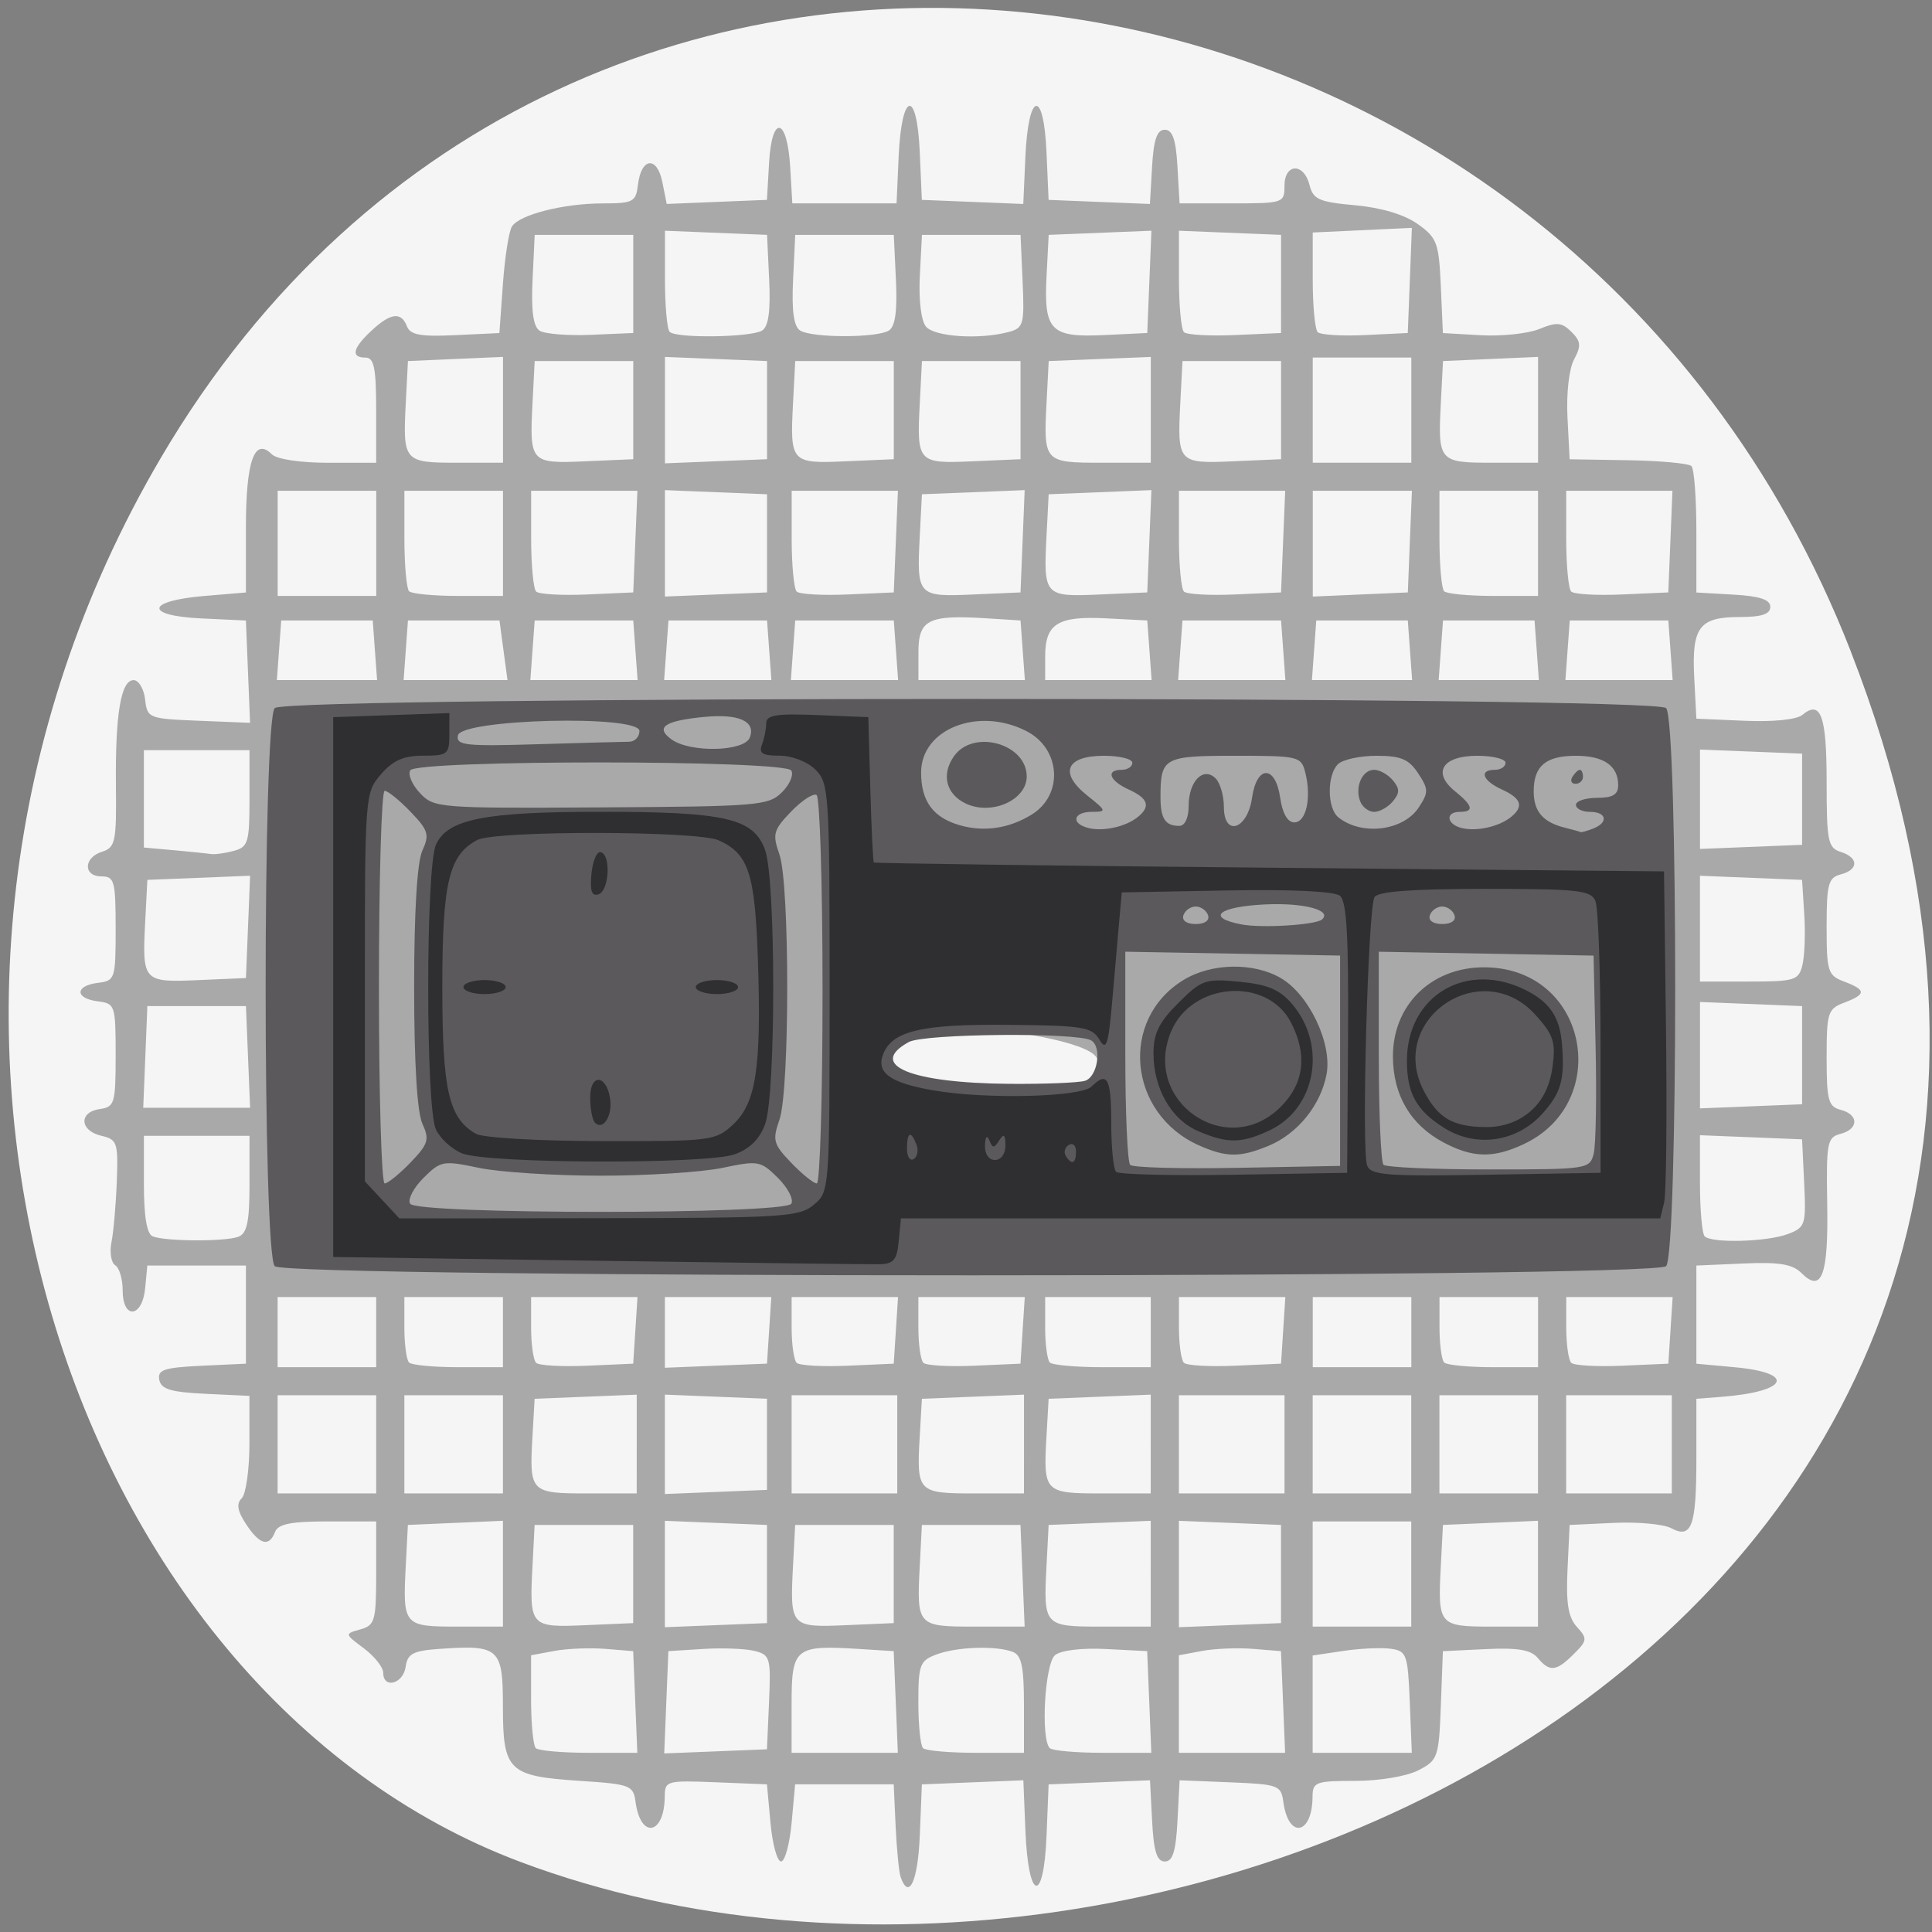 <svg xmlns="http://www.w3.org/2000/svg" viewBox="0 0 256 256"><rect x="0" y="0" width="256" height="256" fill="#808080" stroke="none"/><g fill="#f5f5f5" color="#000"><path transform="matrix(1 0 0 0.992 0.414 -788.95)" d="m 244.84 882.37 c 49.681 128.5 -89.55 194.42 -176.23 161.67 -60.5 -22.859 -90.65 -113.97 -47.683 -187.62 54.22 -92.93 185.6 -73.16 223.92 25.949 z"/></g><g transform="matrix(0.933 0 0 0.929 7.957 1.64)"><path d="m 119.39 265.99 c -0.244 -0.688 -0.567 -3.95 -0.719 -7.25 l -0.275 -6 h -7 h -7 l -0.5 5.5 c -0.275 3.02 -0.95 5.5 -1.5 5.5 -0.55 0 -1.225 -2.475 -1.5 -5.5 l -0.5 -5.5 l -7.25 -0.294 c -6.975 -0.283 -7.251 -0.207 -7.265 2 -0.037 5.514 -3.431 6.163 -4.15 0.794 -0.317 -2.366 -0.743 -2.527 -7.936 -3 -10.126 -0.666 -10.898 -1.418 -10.898 -10.603 0 -8.361 -0.513 -8.825 -9.08 -8.212 -3.706 0.265 -4.471 0.679 -4.739 2.566 -0.345 2.429 -3.18 3.172 -3.18 0.833 0 -0.779 -1.237 -2.347 -2.75 -3.484 -2.749 -2.066 -2.749 -2.067 -0.5 -2.7 2.073 -0.583 2.25 -1.214 2.25 -8.02 v -7.383 h -6.893 c -5.205 0 -7.03 0.367 -7.469 1.5 -0.844 2.2 -2.186 1.839 -4.116 -1.107 -1.236 -1.886 -1.406 -2.909 -0.615 -3.7 0.601 -0.601 1.093 -4.132 1.093 -7.845 v -6.752 l -6.24 -0.298 c -4.933 -0.235 -6.308 -0.654 -6.564 -1.998 -0.273 -1.431 0.676 -1.748 5.99 -2 l 6.314 -0.299 v -7 v -7 h -7 h -7 l -0.313 3.25 c -0.407 4.222 -3.187 4.492 -3.187 0.309 0 -1.618 -0.476 -3.235 -1.059 -3.595 -0.582 -0.36 -0.821 -1.849 -0.531 -3.309 0.29 -1.46 0.628 -5.341 0.751 -8.623 0.209 -5.587 0.067 -6.01 -2.219 -6.545 -3.066 -0.724 -3.201 -3.379 -0.192 -3.806 2.101 -0.298 2.25 -0.808 2.25 -7.684 0 -7.129 -0.081 -7.374 -2.531 -7.68 -3.276 -0.41 -3.276 -2.223 0 -2.633 2.453 -0.307 2.531 -0.547 2.531 -7.75 0 -6.767 -0.179 -7.434 -2 -7.434 -2.63 0 -2.581 -2.681 0.066 -3.521 1.888 -0.599 2.058 -1.401 1.974 -9.317 -0.108 -10.279 0.699 -15.16 2.507 -15.16 0.726 0 1.462 1.237 1.636 2.75 0.309 2.688 0.48 2.757 7.611 3.045 l 7.295 0.295 l -0.295 -7.295 l -0.295 -7.295 l -6.317 -0.299 c -8.153 -0.386 -7.892 -2.501 0.395 -3.201 l 5.922 -0.5 v -9.198 c 0 -9.576 1.205 -12.997 3.7 -10.502 0.698 0.698 4.044 1.2 8 1.2 h 6.8 v -7.5 c 0 -6 -0.3 -7.5 -1.5 -7.5 -2.138 0 -1.858 -1.315 0.814 -3.826 2.732 -2.566 4.249 -2.754 5.066 -0.626 0.467 1.217 1.935 1.484 6.857 1.25 l 6.263 -0.298 l 0.5 -7 c 0.275 -3.85 0.854 -7.546 1.286 -8.213 1.095 -1.69 7.324 -3.275 12.897 -3.281 4.329 -0.005 4.708 -0.208 5 -2.678 0.459 -3.878 2.708 -4.12 3.457 -0.372 l 0.625 3.127 l 7.117 -0.291 l 7.117 -0.291 l 0.305 -5.315 c 0.397 -6.937 2.582 -6.468 2.998 0.644 l 0.302 5.171 h 7.402 h 7.402 l 0.296 -6.67 c 0.412 -9.295 2.601 -9.767 2.998 -0.647 l 0.297 6.818 l 7.203 0.293 l 7.203 0.293 l 0.297 -6.713 c 0.412 -9.331 2.601 -9.834 2.999 -0.69 l 0.297 6.818 l 7.196 0.293 l 7.196 0.293 l 0.304 -5.293 c 0.224 -3.903 0.698 -5.293 1.804 -5.293 1.104 0 1.58 1.384 1.802 5.25 l 0.302 5.25 h 7.448 c 7.278 0 7.448 -0.057 7.448 -2.5 0 -3.231 2.753 -3.333 3.556 -0.132 0.519 2.07 1.335 2.435 6.476 2.901 3.71 0.336 6.989 1.322 8.88 2.668 2.753 1.96 3.02 2.684 3.293 8.849 l 0.295 6.714 l 5.404 0.308 c 2.972 0.169 6.714 -0.235 8.316 -0.899 2.443 -1.012 3.173 -0.945 4.531 0.413 1.35 1.35 1.413 2 0.378 3.938 -0.714 1.335 -1.111 4.848 -0.935 8.28 l 0.306 5.961 l 8.302 0.135 c 4.566 0.074 8.616 0.451 9 0.836 0.384 0.385 0.698 4.599 0.698 9.365 v 8.664 l 5.25 0.302 c 3.777 0.217 5.25 0.709 5.25 1.75 0 1.043 -1.223 1.448 -4.378 1.448 -5.722 0 -6.799 1.452 -6.425 8.666 l 0.302 5.834 l 6.84 0.298 c 4.068 0.177 7.394 -0.162 8.206 -0.836 2.627 -2.18 3.454 0.1 3.454 9.53 0 8.495 0.187 9.433 2 10.01 2.571 0.816 2.571 2.538 0 3.21 -1.757 0.459 -2 1.364 -2 7.431 0 6.449 0.166 6.971 2.5 7.859 3.144 1.195 3.144 1.805 0 3 -2.334 0.887 -2.5 1.41 -2.5 7.859 0 6.067 0.243 6.972 2 7.431 2.596 0.679 2.573 2.748 -0.038 3.43 -1.884 0.493 -2.026 1.246 -1.878 9.985 0.172 10.191 -0.769 12.753 -3.634 9.888 -1.305 -1.305 -3.156 -1.614 -8.314 -1.386 l -6.635 0.293 v 7 v 7 l 5.422 0.5 c 8.848 0.816 7.631 3.493 -1.922 4.23 l -3.5 0.27 v 8.5 c 0 9.695 -0.657 11.521 -3.583 9.956 -1.079 -0.577 -4.764 -0.916 -8.189 -0.753 l -6.228 0.297 l -0.301 6.365 c -0.227 4.799 0.101 6.809 1.331 8.169 1.517 1.676 1.485 1.951 -0.449 3.885 -2.486 2.486 -3.419 2.584 -5.118 0.538 -0.955 -1.151 -2.831 -1.469 -7.372 -1.25 l -6.091 0.294 l -0.292 7.746 c -0.28 7.417 -0.415 7.81 -3.2 9.25 -1.648 0.852 -5.529 1.504 -8.958 1.504 -5.603 0 -6.05 0.166 -6.06 2.25 -0.037 5.478 -3.435 6.092 -4.15 0.75 -0.318 -2.372 -0.704 -2.515 -7.534 -2.793 l -7.199 -0.293 l -0.301 5.793 c -0.226 4.349 -0.675 5.793 -1.801 5.793 -1.126 0 -1.575 -1.444 -1.801 -5.793 l -0.301 -5.793 l -7.199 0.293 l -7.199 0.293 l -0.295 7.318 c -0.398 9.872 -2.589 9.367 -2.999 -0.691 l -0.295 -7.213 l -7.205 0.293 l -7.205 0.293 l -0.294 7.25 c -0.264 6.523 -1.532 9.328 -2.712 6 z m -37.7 -25 l -0.294 -7.25 l -3.956 -0.323 c -2.176 -0.177 -5.438 -0.045 -7.25 0.295 l -3.294 0.618 v 6.288 c 0 3.458 0.3 6.588 0.667 6.955 0.367 0.367 3.761 0.667 7.544 0.667 h 6.877 z m 19 0.03 c 0.278 -6.341 0.162 -6.753 -2.066 -7.312 -1.299 -0.326 -4.581 -0.452 -7.295 -0.28 l -4.934 0.312 l -0.295 7.295 l -0.295 7.295 l 7.295 -0.295 l 7.295 -0.295 l 0.295 -6.72 z m 17.999 -0.03 l -0.294 -7.25 l -4.934 -0.312 c -9.07 -0.574 -9.566 -0.167 -9.566 7.831 v 6.981 h 7.544 h 7.544 z m 18.206 0.357 c 0 -5.363 -0.351 -7.03 -1.582 -7.5 -2.391 -0.917 -7.969 -0.728 -10.853 0.368 -2.351 0.894 -2.565 1.465 -2.565 6.833 0 3.222 0.3 6.158 0.667 6.525 0.367 0.367 3.742 0.667 7.5 0.667 h 6.833 z m 17.794 -0.357 l -0.294 -7.25 l -5.834 -0.302 c -3.441 -0.178 -6.415 0.18 -7.25 0.872 -1.458 1.21 -2.064 11.948 -0.749 13.263 0.367 0.367 3.761 0.667 7.544 0.667 h 6.877 z m 19 0 l -0.294 -7.25 l -3.956 -0.323 c -2.176 -0.177 -5.438 -0.045 -7.25 0.295 l -3.294 0.618 v 6.955 v 6.955 h 7.544 h 7.544 z m 18 0 c -0.276 -6.8 -0.443 -7.271 -2.7 -7.59 -1.324 -0.187 -4.361 -0.047 -6.75 0.311 l -4.343 0.651 v 6.939 v 6.939 h 7.04 h 7.04 z m -128.79 -18.296 v -7.546 l -6.75 0.296 l -6.75 0.296 l -0.304 5.888 c -0.436 8.441 -0.291 8.612 7.273 8.612 h 6.531 z m 18.5 0.046 v -7 h -7 h -7 l -0.304 5.888 c -0.445 8.62 -0.327 8.752 7.54 8.408 l 6.764 -0.296 z m 19 0 v -7 l -7.25 -0.294 l -7.25 -0.294 v 7.588 v 7.588 l 7.25 -0.294 l 7.25 -0.294 z m 18 0 v -7 h -7 h -7 l -0.304 5.888 c -0.445 8.62 -0.327 8.752 7.54 8.408 l 6.764 -0.296 z m 18.294 0.25 l -0.294 -7.25 h -7 h -7 l -0.304 5.888 c -0.44 8.516 -0.353 8.612 7.816 8.612 h 7.08 z m 18.206 -0.294 v -7.544 l -7.25 0.294 l -7.25 0.294 l -0.304 5.888 c -0.439 8.51 -0.348 8.612 7.773 8.612 h 7.03 z m 18.5 0.044 v -7 l -7.25 -0.294 l -7.25 -0.294 v 7.588 v 7.588 l 7.25 -0.294 l 7.25 -0.294 z m 18.5 0 v -7.5 h -7 h -7 v 7.5 v 7.5 h 7 h 7 z m 18 -0.046 v -7.546 l -6.75 0.296 l -6.75 0.296 l -0.304 5.888 c -0.436 8.441 -0.291 8.612 7.273 8.612 h 6.531 v -7.546 z m -165 -18.454 v -7 h -7 h -7 v 7 v 7 h 7 h 7 z m 18 0 v -7 h -7 h -7 v 7 v 7 h 7 h 7 z m 19 -0.044 v -7.04 l -7.25 0.294 l -7.25 0.294 l -0.307 5.381 c -0.453 7.948 -0.289 8.119 7.775 8.119 h 7.03 z m 18.5 0.044 v -6.5 l -7.25 -0.294 l -7.25 -0.294 v 7.088 v 7.088 l 7.25 -0.294 l 7.25 -0.294 z m 18.5 0 v -7 h -7.5 h -7.5 v 7 v 7 h 7.5 h 7.5 z m 18 -0.044 v -7.04 l -7.25 0.294 l -7.25 0.294 l -0.307 5.381 c -0.453 7.948 -0.289 8.119 7.775 8.119 h 7.03 z m 18 0 v -7.04 l -7.25 0.294 l -7.25 0.294 l -0.307 5.381 c -0.453 7.948 -0.289 8.119 7.775 8.119 h 7.03 z m 19 0.044 v -7 h -7.5 h -7.5 v 7 v 7 h 7.5 h 7.5 z m 18 0 v -7 h -7 h -7 v 7 v 7 h 7 h 7 z m 18 0 v -7 h -7 h -7 v 7 v 7 h 7 h 7 z m 19 0 v -7 h -7.5 h -7.5 v 7 v 7 h 7.5 h 7.5 z m -184 -16 v -5 h -7 h -7 v 5 v 5 h 7 h 7 z m 18 0 v -5 h -7 h -7 v 4.333 c 0 2.383 0.3 4.633 0.667 5 0.367 0.367 3.517 0.667 7 0.667 h 6.333 z m 18.805 -0.25 l 0.305 -4.75 h -7.555 h -7.555 v 4.333 c 0 2.383 0.318 4.652 0.708 5.04 0.389 0.389 3.652 0.577 7.25 0.417 l 6.542 -0.291 z m 19 0 l 0.305 -4.75 h -7.555 h -7.555 v 5.04 v 5.04 l 7.25 -0.294 l 7.25 -0.294 z m 18 0 l 0.305 -4.75 h -7.555 h -7.555 v 4.333 c 0 2.383 0.318 4.652 0.708 5.04 0.389 0.389 3.652 0.577 7.25 0.417 l 6.542 -0.291 z m 18 0 l 0.305 -4.75 h -7.555 h -7.555 v 4.333 c 0 2.383 0.318 4.652 0.708 5.04 0.389 0.389 3.652 0.577 7.25 0.417 l 6.542 -0.291 z m 18.2 0.25 v -5 h -7.5 h -7.5 v 4.333 c 0 2.383 0.3 4.633 0.667 5 0.367 0.367 3.742 0.667 7.5 0.667 h 6.833 z m 18.805 -0.25 l 0.305 -4.75 h -7.555 h -7.555 v 4.333 c 0 2.383 0.318 4.652 0.708 5.04 0.389 0.389 3.652 0.577 7.25 0.417 l 6.542 -0.291 z m 18.2 0.25 v -5 h -7 h -7 v 5 v 5 h 7 h 7 z m 18 0 v -5 h -7 h -7 v 4.333 c 0 2.383 0.3 4.633 0.667 5 0.367 0.367 3.517 0.667 7 0.667 h 6.333 z m 18.805 -0.25 l 0.305 -4.75 h -7.555 h -7.555 v 4.333 c 0 2.383 0.318 4.652 0.708 5.04 0.389 0.389 3.652 0.577 7.25 0.417 l 6.542 -0.291 z m -203.39 -13.357 c 1.231 -0.472 1.582 -2.137 1.582 -7.5 v -6.893 h -7.5 h -7.5 v 6.917 c 0 4.598 0.419 7.086 1.25 7.421 1.808 0.73 10.311 0.768 12.168 0.055 z m 220.06 -0.386 c 2.483 -0.944 2.598 -1.305 2.315 -7.25 l -0.298 -6.257 l -7.25 -0.294 l -7.25 -0.294 v 6.877 c 0 3.782 0.3 7.177 0.667 7.544 1.013 1.013 8.863 0.796 11.816 -0.327 z m -218.69 -25.26 l -0.294 -7.25 h -7 h -7 l -0.294 7.25 l -0.294 7.25 h 7.588 h 7.588 z m 220.71 -0.25 v -7 l -7.25 -0.294 l -7.25 -0.294 v 7.588 v 7.588 l 7.25 -0.294 l 7.25 -0.294 z m -100.05 0.811 c -0.171 -4.806 -41.715 -7.07 -32.495 -4.92 6.142 1.435 -8.751 13.576 16.452 10.297 1.909 -0.248 16.312 2.171 16.04 -5.377 z m -120.66 -19.11 l 0.295 -7.295 l -7.295 0.295 l -7.295 0.295 l -0.304 5.888 c -0.445 8.62 -0.327 8.752 7.54 8.408 l 6.764 -0.296 z m 220.75 5.478 c 0.32 -1.274 0.441 -4.536 0.269 -7.25 l -0.312 -4.934 l -7.25 -0.294 l -7.25 -0.294 v 7.544 v 7.544 h 6.981 c 6.465 0 7.02 -0.171 7.562 -2.316 z m -222.79 -16.314 c 2.057 -0.551 2.25 -1.193 2.25 -7.486 v -6.883 h -7.5 h -7.5 v 6.943 v 6.942 l 4.25 0.383 c 2.337 0.211 4.7 0.455 5.25 0.544 0.55 0.089 2.01 -0.11 3.25 -0.442 z m 222.75 -7.37 v -6.5 l -7.25 -0.294 l -7.25 -0.294 v 7.088 v 7.088 l 7.25 -0.294 l 7.25 -0.294 z m -202.69 -21.25 l -0.307 -4.25 h -6.5 h -6.5 l -0.308 4.25 l -0.307 4.25 h 7.115 h 7.115 z m 18.26 0 l -0.567 -4.25 h -6.5 h -6.5 l -0.307 4.25 l -0.307 4.25 h 7.375 h 7.375 z m 18.74 0 l -0.308 -4.25 h -7 h -7 l -0.308 4.25 l -0.307 4.25 h 7.615 h 7.615 z m 19 0 l -0.308 -4.25 h -7 h -7 l -0.308 4.25 l -0.307 4.25 h 7.615 h 7.615 z m 18 0 l -0.308 -4.25 h -7 h -7 l -0.308 4.25 l -0.308 4.25 h 7.615 h 7.615 z m 18 0 l -0.308 -4.25 l -4.934 -0.312 c -8.141 -0.515 -9.566 0.204 -9.566 4.831 v 3.981 h 7.558 h 7.558 z m 18 0 l -0.308 -4.25 l -5.834 -0.302 c -6.884 -0.357 -8.666 0.759 -8.666 5.425 v 3.378 h 7.558 h 7.558 z m 19 0 l -0.308 -4.25 h -7 h -7 l -0.308 4.25 l -0.308 4.25 h 7.615 h 7.615 z m 18 0 l -0.308 -4.25 h -6.5 h -6.5 l -0.308 4.25 l -0.308 4.25 h 7.115 h 7.115 z m 18 0 l -0.308 -4.25 h -6.5 h -6.5 l -0.308 4.25 l -0.308 4.25 h 7.115 h 7.115 z m 19 0 l -0.308 -4.25 h -7 h -7 l -0.308 4.25 l -0.308 4.25 h 7.615 h 7.615 z m -183.81 -15.25 v -7.5 h -7 h -7 v 7.5 v 7.5 h 7 h 7 z m 18 0 v -7.5 h -7 h -7 v 6.833 c 0 3.758 0.3 7.133 0.667 7.5 0.367 0.367 3.517 0.667 7 0.667 h 6.333 z m 18.794 -0.25 l 0.294 -7.25 h -7.544 h -7.544 v 6.833 c 0 3.758 0.318 7.152 0.708 7.541 0.389 0.389 3.652 0.577 7.25 0.417 l 6.542 -0.291 z m 18.706 0.25 v -7 l -7.25 -0.294 l -7.25 -0.294 v 7.588 v 7.588 l 7.25 -0.294 l 7.25 -0.294 z m 18.294 -0.25 l 0.294 -7.25 h -7.544 h -7.544 v 6.833 c 0 3.758 0.318 7.152 0.708 7.541 0.389 0.389 3.652 0.577 7.25 0.417 l 6.542 -0.291 z m 18 -0.045 l 0.295 -7.295 l -7.295 0.295 l -7.295 0.295 l -0.304 5.888 c -0.445 8.62 -0.327 8.752 7.54 8.408 l 6.764 -0.296 z m 18 0 l 0.295 -7.295 l -7.295 0.295 l -7.295 0.295 l -0.304 5.888 c -0.445 8.62 -0.327 8.752 7.54 8.408 l 6.764 -0.296 z m 18.999 0.045 l 0.294 -7.25 h -7.544 h -7.544 v 6.833 c 0 3.758 0.318 7.152 0.708 7.541 0.389 0.389 3.652 0.577 7.25 0.417 l 6.542 -0.291 z m 18 0 l 0.294 -7.25 h -7.04 h -7.04 v 7.546 v 7.546 l 6.75 -0.296 l 6.75 -0.296 z m 18.206 0.25 v -7.5 h -7 h -7 v 6.833 c 0 3.758 0.3 7.133 0.667 7.5 0.367 0.367 3.517 0.667 7 0.667 h 6.333 z m 18.794 -0.25 l 0.294 -7.25 h -7.544 h -7.544 v 6.833 c 0 3.758 0.318 7.152 0.708 7.541 0.389 0.389 3.652 0.577 7.25 0.417 l 6.542 -0.291 z m -165.79 -18.796 v -7.546 l -6.75 0.296 l -6.75 0.296 l -0.304 5.888 c -0.436 8.441 -0.291 8.612 7.273 8.612 h 6.531 z m 18.5 0.046 v -7 h -7 h -7 l -0.304 5.888 c -0.445 8.62 -0.327 8.752 7.54 8.408 l 6.764 -0.296 z m 19 0 v -7 l -7.25 -0.294 l -7.25 -0.294 v 7.588 v 7.588 l 7.25 -0.294 l 7.25 -0.294 z m 18 0 v -7 h -7 h -7 l -0.304 5.888 c -0.445 8.62 -0.327 8.752 7.54 8.408 l 6.764 -0.296 z m 18 0 v -7 h -7 h -7 l -0.304 5.888 c -0.445 8.62 -0.327 8.752 7.54 8.408 l 6.764 -0.296 z m 18.5 -0.044 v -7.544 l -7.25 0.294 l -7.25 0.294 l -0.304 5.888 c -0.439 8.51 -0.348 8.612 7.773 8.612 h 7.03 z m 18.5 0.044 v -7 h -7 h -7 l -0.304 5.888 c -0.445 8.62 -0.327 8.752 7.54 8.408 l 6.764 -0.296 z m 18.5 0 v -7.5 h -7 h -7 v 7.5 v 7.5 h 7 h 7 z m 18 -0.046 v -7.546 l -6.75 0.296 l -6.75 0.296 l -0.304 5.888 c -0.436 8.441 -0.291 8.612 7.273 8.612 h 6.531 z m -128.5 -17.954 v -7 h -7 h -7 l -0.302 6.409 c -0.209 4.442 0.098 6.67 1 7.259 0.716 0.467 4 0.733 7.302 0.591 l 6 -0.259 z m 18.302 6.644 c 0.904 -0.573 1.21 -2.784 1 -7.235 l -0.302 -6.409 l -7.25 -0.294 l -7.25 -0.294 v 6.877 c 0 3.782 0.3 7.177 0.667 7.544 0.951 0.951 11.579 0.797 13.14 -0.19 z m 18 0 c 0.904 -0.573 1.21 -2.784 1 -7.235 l -0.302 -6.409 h -7 h -7 l -0.302 6.409 c -0.21 4.451 0.096 6.661 1 7.235 1.688 1.071 10.916 1.071 12.604 0 z m 16.991 0.215 c 2.138 -0.573 2.273 -1.061 2 -7.236 l -0.293 -6.622 h -7 h -7 l -0.302 5.834 c -0.178 3.441 0.18 6.415 0.872 7.25 1.211 1.459 7.591 1.881 11.723 0.774 z m 20 -7.153 l 0.295 -7.295 l -7.295 0.295 l -7.295 0.295 l -0.302 5.834 c -0.406 7.838 0.555 8.828 8.211 8.459 l 6.091 -0.294 z m 18.705 0.295 v -7 l -7.25 -0.294 l -7.25 -0.294 v 6.877 c 0 3.782 0.318 7.196 0.708 7.585 0.389 0.389 3.652 0.577 7.25 0.417 l 6.542 -0.291 z m 18.29 -0.5 l 0.29 -7.5 l -7.04 0.332 l -7.04 0.332 v 6.751 c 0 3.713 0.319 7.07 0.709 7.46 0.39 0.39 3.427 0.577 6.75 0.417 l 6.04 -0.292 z" fill="#a9a9a9"/><path d="m 30.49 178.83 c -1.723 -1.723 -1.723 -77.877 0 -79.6 1.74 -1.74 195.86 -1.74 197.6 0 1.723 1.723 1.723 77.877 0 79.6 -1.74 1.74 -195.86 1.74 -197.6 0 z m 73.36 -8.904 c 0.375 -0.607 -0.473 -2.259 -1.885 -3.672 -2.456 -2.456 -2.797 -2.519 -7.873 -1.447 -2.918 0.616 -10.706 1.12 -17.306 1.12 -6.6 0 -14.388 -0.504 -17.306 -1.12 -5.076 -1.072 -5.417 -1.01 -7.873 1.447 -1.412 1.412 -2.261 3.064 -1.885 3.672 0.956 1.547 53.17 1.547 54.13 0 z m -54.08 -5.877 c 2.534 -2.645 2.724 -3.27 1.687 -5.547 -0.745 -1.635 -1.169 -8.701 -1.169 -19.472 0 -10.771 0.424 -17.837 1.169 -19.472 1.037 -2.277 0.847 -2.902 -1.687 -5.547 -1.571 -1.64 -3.222 -2.981 -3.669 -2.981 -0.447 0 -0.813 12.6 -0.813 28 0 15.4 0.366 28 0.813 28 0.447 0 2.098 -1.342 3.669 -2.981 z m 58.52 -24.46 c 0 -15.09 -0.381 -27.677 -0.847 -27.964 -0.466 -0.288 -2.096 0.78 -3.622 2.373 -2.52 2.63 -2.672 3.192 -1.653 6.114 1.475 4.232 1.475 33.606 0 37.838 -1.02 2.926 -0.867 3.483 1.687 6.149 1.545 1.612 3.175 2.932 3.622 2.932 0.447 0 0.813 -12.348 0.813 -27.441 z m 73.5 9.941 v -15 l -15.25 -0.276 l -15.25 -0.276 v 14.859 c 0 8.173 0.312 15.171 0.692 15.552 0.381 0.381 7.243 0.568 15.25 0.417 l 14.558 -0.276 v -15 z m -20 12.09 c -10.132 -4.503 -11.392 -18.03 -2.201 -23.629 3.964 -2.417 9.949 -2.517 13.818 -0.231 3.997 2.361 7.283 9.329 6.462 13.703 -0.826 4.405 -4.106 8.473 -8.215 10.19 -4.05 1.692 -5.997 1.686 -9.864 -0.033 z m 56.02 1.162 c 0.307 -1.238 0.428 -8.1 0.269 -15.25 l -0.288 -13 l -15.25 -0.276 l -15.25 -0.276 v 14.859 c 0 8.173 0.3 15.16 0.667 15.526 0.367 0.367 7.108 0.667 14.981 0.667 14.01 0 14.326 -0.047 14.872 -2.25 z m -21.319 -1.593 c -4.691 -2.501 -7.186 -6.758 -7.194 -12.272 -0.011 -8.02 6.443 -13.545 14.735 -12.611 13.219 1.49 15.979 19.36 3.877 25.1 -4.33 2.055 -7.258 1.998 -11.418 -0.22 z m -50.95 -8.79 c 1.792 -0.513 2.477 -4.799 0.922 -5.76 -1.904 -1.177 -23.724 -0.989 -25.922 0.223 -5.935 3.274 0.206 5.844 14.25 5.963 4.95 0.042 9.787 -0.15 10.75 -0.425 z m 33.683 -23.02 c 1.501 -1.313 -2.583 -2.404 -8.03 -2.147 -6.691 0.315 -8.541 1.871 -3.398 2.858 2.879 0.553 10.533 0.077 11.433 -0.71 z m -16.183 -0.596 c -0.229 -0.688 -1.017 -1.25 -1.75 -1.25 -0.733 0 -1.521 0.563 -1.75 1.25 -0.248 0.744 0.461 1.25 1.75 1.25 1.289 0 1.998 -0.506 1.75 -1.25 z m 35 0 c -0.229 -0.688 -1.017 -1.25 -1.75 -1.25 -0.733 0 -1.521 0.563 -1.75 1.25 -0.248 0.744 0.461 1.25 1.75 1.25 1.289 0 1.998 -0.506 1.75 -1.25 z m -60.02 -14.382 c 4.516 -2.817 4.099 -9.369 -0.755 -11.879 -6.833 -3.533 -14.979 -0.329 -14.979 5.892 0 4.103 1.696 6.425 5.501 7.528 3.446 0.999 7.03 0.46 10.233 -1.541 z m -9.397 -1.56 c -2.8 -1.342 -3.493 -4.141 -1.67 -6.744 2.744 -3.918 10.333 -1.799 10.333 2.884 0 3.377 -5.01 5.609 -8.663 3.859 z m 24.413 1.947 c 1.887 -1.51 1.517 -2.676 -1.25 -3.937 -2.772 -1.263 -3.324 -2.818 -1 -2.818 0.825 0 1.5 -0.45 1.5 -1 0 -0.55 -1.814 -1 -4.03 -1 -5.385 0 -6.413 2.434 -2.387 5.655 2.78 2.225 2.812 2.335 0.668 2.34 -2.657 0.006 -3.02 1.663 -0.5 2.304 2.098 0.534 5.279 -0.167 7 -1.544 z m 39.926 -1.383 c 1.411 -2.154 1.404 -2.601 -0.084 -4.872 -1.325 -2.02 -2.456 -2.5 -5.915 -2.5 -2.352 0 -4.817 0.54 -5.477 1.2 -1.572 1.572 -1.541 6.279 0.05 7.57 3.304 2.683 9.227 1.958 11.426 -1.398 z m -8.314 -0.872 c -0.792 -2.064 0.282 -4.5 1.985 -4.5 0.775 0 1.969 0.675 2.654 1.5 0.993 1.197 0.993 1.803 0 3 -0.685 0.825 -1.879 1.5 -2.654 1.5 -0.775 0 -1.668 -0.675 -1.985 -1.5 z m 21.388 2.255 c 1.887 -1.51 1.517 -2.676 -1.25 -3.937 -2.772 -1.263 -3.324 -2.818 -1 -2.818 0.825 0 1.5 -0.45 1.5 -1 0 -0.55 -1.814 -1 -4.03 -1 -4.942 0 -6.428 2.4 -3.135 5.066 2.544 2.06 2.742 2.934 0.667 2.934 -2.078 0 -1.888 1.755 0.25 2.299 2.098 0.534 5.279 -0.167 7 -1.544 z m 11.668 1.638 c 2.234 -0.857 1.966 -2.393 -0.418 -2.393 -1.1 0 -2 -0.45 -2 -1 0 -0.55 1.35 -1 3 -1 2.222 0 3 -0.467 3 -1.8 0 -2.769 -2.045 -4.2 -6 -4.2 -4.288 0 -6 1.448 -6 5.078 0 2.883 1.33 4.42 4.5 5.199 1.1 0.27 2.076 0.544 2.168 0.608 0.093 0.064 0.88 -0.157 1.75 -0.491 z m -2.918 -7.393 c 0.34 -0.55 0.816 -1 1.059 -1 0.243 0 0.441 0.45 0.441 1 0 0.55 -0.477 1 -1.059 1 -0.582 0 -0.781 -0.45 -0.441 -1 z m -54.5 4.122 c 0 -3.503 2.089 -5.633 3.824 -3.899 0.647 0.647 1.176 2.469 1.176 4.05 0 4.349 3.347 3.274 4 -1.285 0.674 -4.705 3.327 -4.698 4 0.011 0.317 2.222 1.048 3.5 2 3.5 1.694 0 2.466 -3.507 1.564 -7.102 -0.582 -2.318 -0.917 -2.398 -9.976 -2.398 -10.148 0 -10.588 0.246 -10.588 5.915 0 3.052 0.674 4.085 2.667 4.085 0.802 0 1.333 -1.146 1.333 -2.878 z m -57.768 -1.91 c 1.106 -1.106 1.704 -2.506 1.33 -3.111 -0.938 -1.518 -53.17 -1.544 -54.11 -0.027 -0.365 0.591 0.256 2.053 1.38 3.25 1.995 2.124 2.61 2.173 25.716 2.037 22.279 -0.13 23.79 -0.257 25.682 -2.149 z m -21.719 -7.212 c 0.818 0 1.487 -0.688 1.487 -1.53 0 -2.346 -25.331 -1.724 -25.783 0.633 -0.271 1.412 1.07 1.561 11.251 1.25 6.357 -0.194 12.227 -0.353 13.05 -0.353 z m 17.16 -0.601 c 0.883 -2.3 -1.536 -3.413 -6.407 -2.947 -5.692 0.545 -7.079 1.483 -4.731 3.201 2.661 1.945 10.361 1.77 11.137 -0.254 z" fill="#5b595c"/><path d="m 76.29 178.06 l -37.5 -0.538 v -38.5 v -38.5 l 8.25 -0.29 l 8.25 -0.29 v 3.04 c 0 2.842 -0.243 3.04 -3.718 3.04 -2.785 0 -4.291 0.667 -6 2.656 -2.257 2.627 -2.282 2.958 -2.282 30.354 v 27.698 l 2.452 2.646 l 2.452 2.646 l 28.3 -0.033 c 26.19 -0.031 28.466 -0.173 30.548 -1.91 2.239 -1.868 2.25 -2.022 2.25 -30.967 0 -27.756 -0.092 -29.18 -2 -31.09 -1.142 -1.142 -3.333 -2 -5.107 -2 -2.422 0 -2.973 -0.349 -2.5 -1.582 0.334 -0.87 0.607 -2.24 0.607 -3.044 0 -1.175 1.422 -1.404 7.25 -1.168 l 7.25 0.294 l 0.285 10.25 c 0.157 5.638 0.382 10.353 0.5 10.479 0.118 0.126 25.415 0.463 56.22 0.75 l 56 0.521 l 0.282 22.5 c 0.155 12.375 0.034 23.512 -0.269 24.75 l -0.551 2.25 h -53.918 h -53.918 l -0.313 3.25 c -0.261 2.704 -0.734 3.256 -2.813 3.288 -1.375 0.021 -19.375 -0.204 -40 -0.5 z m 106.63 -31.767 c 0.096 -14.407 -0.188 -19.491 -1.135 -20.277 -0.792 -0.657 -6.813 -0.946 -16.13 -0.772 l -14.865 0.277 l -0.314 3.5 c -0.173 1.925 -0.623 7.1 -1 11.5 -0.582 6.786 -0.865 7.696 -1.866 6 -1.067 -1.81 -2.305 -2.01 -13 -2.112 -12.265 -0.116 -16.44 0.874 -17.716 4.201 -1.012 2.637 0.996 4.082 7.163 5.15 7.497 1.299 20.925 0.968 22.447 -0.554 2.225 -2.225 2.786 -1.187 2.786 5.147 0 3.483 0.311 6.644 0.691 7.02 0.38 0.38 7.917 0.567 16.75 0.417 l 16.06 -0.274 z m -21.314 13.265 c -3.8 -1.653 -6.315 -6.068 -6.315 -11.09 0 -2.843 0.779 -4.429 3.525 -7.174 3.32 -3.32 3.825 -3.496 8.691 -3.03 3.973 0.382 5.689 1.104 7.431 3.129 5.03 5.853 3.464 14.921 -3.125 18.05 -4.02 1.907 -6.03 1.93 -10.207 0.114 z m 11.762 -3.459 c 3.32 -3.32 3.815 -7.452 1.44 -12.04 -3.389 -6.553 -14.07 -5.746 -17.01 1.285 -4.186 10.02 7.93 18.394 15.565 10.759 z m 45.41 -9.08 c -0.005 -10.175 -0.329 -19.287 -0.719 -20.25 -0.631 -1.557 -2.359 -1.75 -15.681 -1.75 -10.387 0 -15.195 0.36 -15.698 1.175 -0.92 1.489 -1.868 36.14 -1.047 38.28 0.53 1.382 2.758 1.556 16.883 1.318 l 16.272 -0.275 l -0.01 -18.5 z m -22.18 12.11 c -3.953 -2.48 -5.314 -4.936 -5.314 -9.59 0 -9.357 8.552 -14.385 17.02 -10.01 3.272 1.692 4.675 3.798 4.989 7.49 0.438 5.155 -0.083 7.05 -2.759 10.05 -3.628 4.06 -9.39 4.912 -13.936 2.06 z m 12.192 -2.358 c 1.742 -1.498 2.802 -3.625 3.168 -6.358 0.475 -3.543 0.149 -4.556 -2.378 -7.385 -7.692 -8.609 -21.18 0.582 -15.885 10.823 1.999 3.867 4.111 5.102 8.783 5.141 2.423 0.02 4.595 -0.744 6.312 -2.221 z m -87.16 4.72 c -0.793 -2.067 -1.349 -1.824 -1.349 0.591 0 1.132 0.43 1.793 0.956 1.468 0.526 -0.325 0.703 -1.252 0.393 -2.059 z m 12.635 0.115 c -0.011 -1.558 -0.233 -1.739 -0.879 -0.72 -0.729 1.151 -0.948 1.151 -1.406 0 -0.331 -0.832 -0.573 -0.552 -0.621 0.72 -0.046 1.22 0.542 2.083 1.421 2.083 0.858 0 1.493 -0.891 1.485 -2.083 z m 10.02 0.858 c 0 -0.857 -0.457 -1.276 -1.016 -0.931 -0.559 0.345 -0.757 1.047 -0.441 1.559 0.857 1.387 1.457 1.128 1.457 -0.628 z m -87.16 0.29 c -1.465 -0.581 -3.152 -2.129 -3.75 -3.441 -1.464 -3.214 -1.451 -37.4 0.016 -40.616 1.654 -3.631 6.88 -4.675 23.398 -4.675 17.721 0 21.711 0.928 23.339 5.431 1.541 4.263 1.552 34.846 0.014 39.1 -0.775 2.143 -2.178 3.546 -4.321 4.321 -4 1.447 -34.986 1.35 -38.695 -0.121 z m 38.438 -4.11 c 3.284 -3.043 4.052 -8.09 3.551 -23.326 -0.412 -12.532 -1.3 -15.28 -5.569 -17.225 -3.03 -1.38 -31.746 -1.415 -34.31 -0.041 -4.02 2.151 -4.945 6.075 -4.945 20.97 0 14.709 0.901 18.678 4.75 20.92 0.985 0.574 8.786 1.033 17.854 1.05 15.593 0.029 16.185 -0.045 18.671 -2.348 z m -19.591 -0.271 c -0.376 -0.376 -0.683 -1.996 -0.683 -3.6 0 -3.468 2.322 -3.309 2.835 0.194 0.354 2.418 -0.998 4.559 -2.151 3.406 z m -18.683 -19.35 c 0 -0.55 1.35 -1 3 -1 1.65 0 3 0.45 3 1 0 0.55 -1.35 1 -3 1 -1.65 0 -3 -0.45 -3 -1 z m 33 0 c 0 -0.55 1.35 -1 3 -1 1.65 0 3 0.45 3 1 0 0.55 -1.35 1 -3 1 -1.65 0 -3 -0.45 -3 -1 z m -14.821 -16.14 c 0.177 -1.846 0.771 -3.245 1.321 -3.107 1.486 0.371 1.212 5.513 -0.321 6.02 -0.958 0.319 -1.233 -0.482 -1 -2.917 z" fill="#2f2f31"/></g></svg>